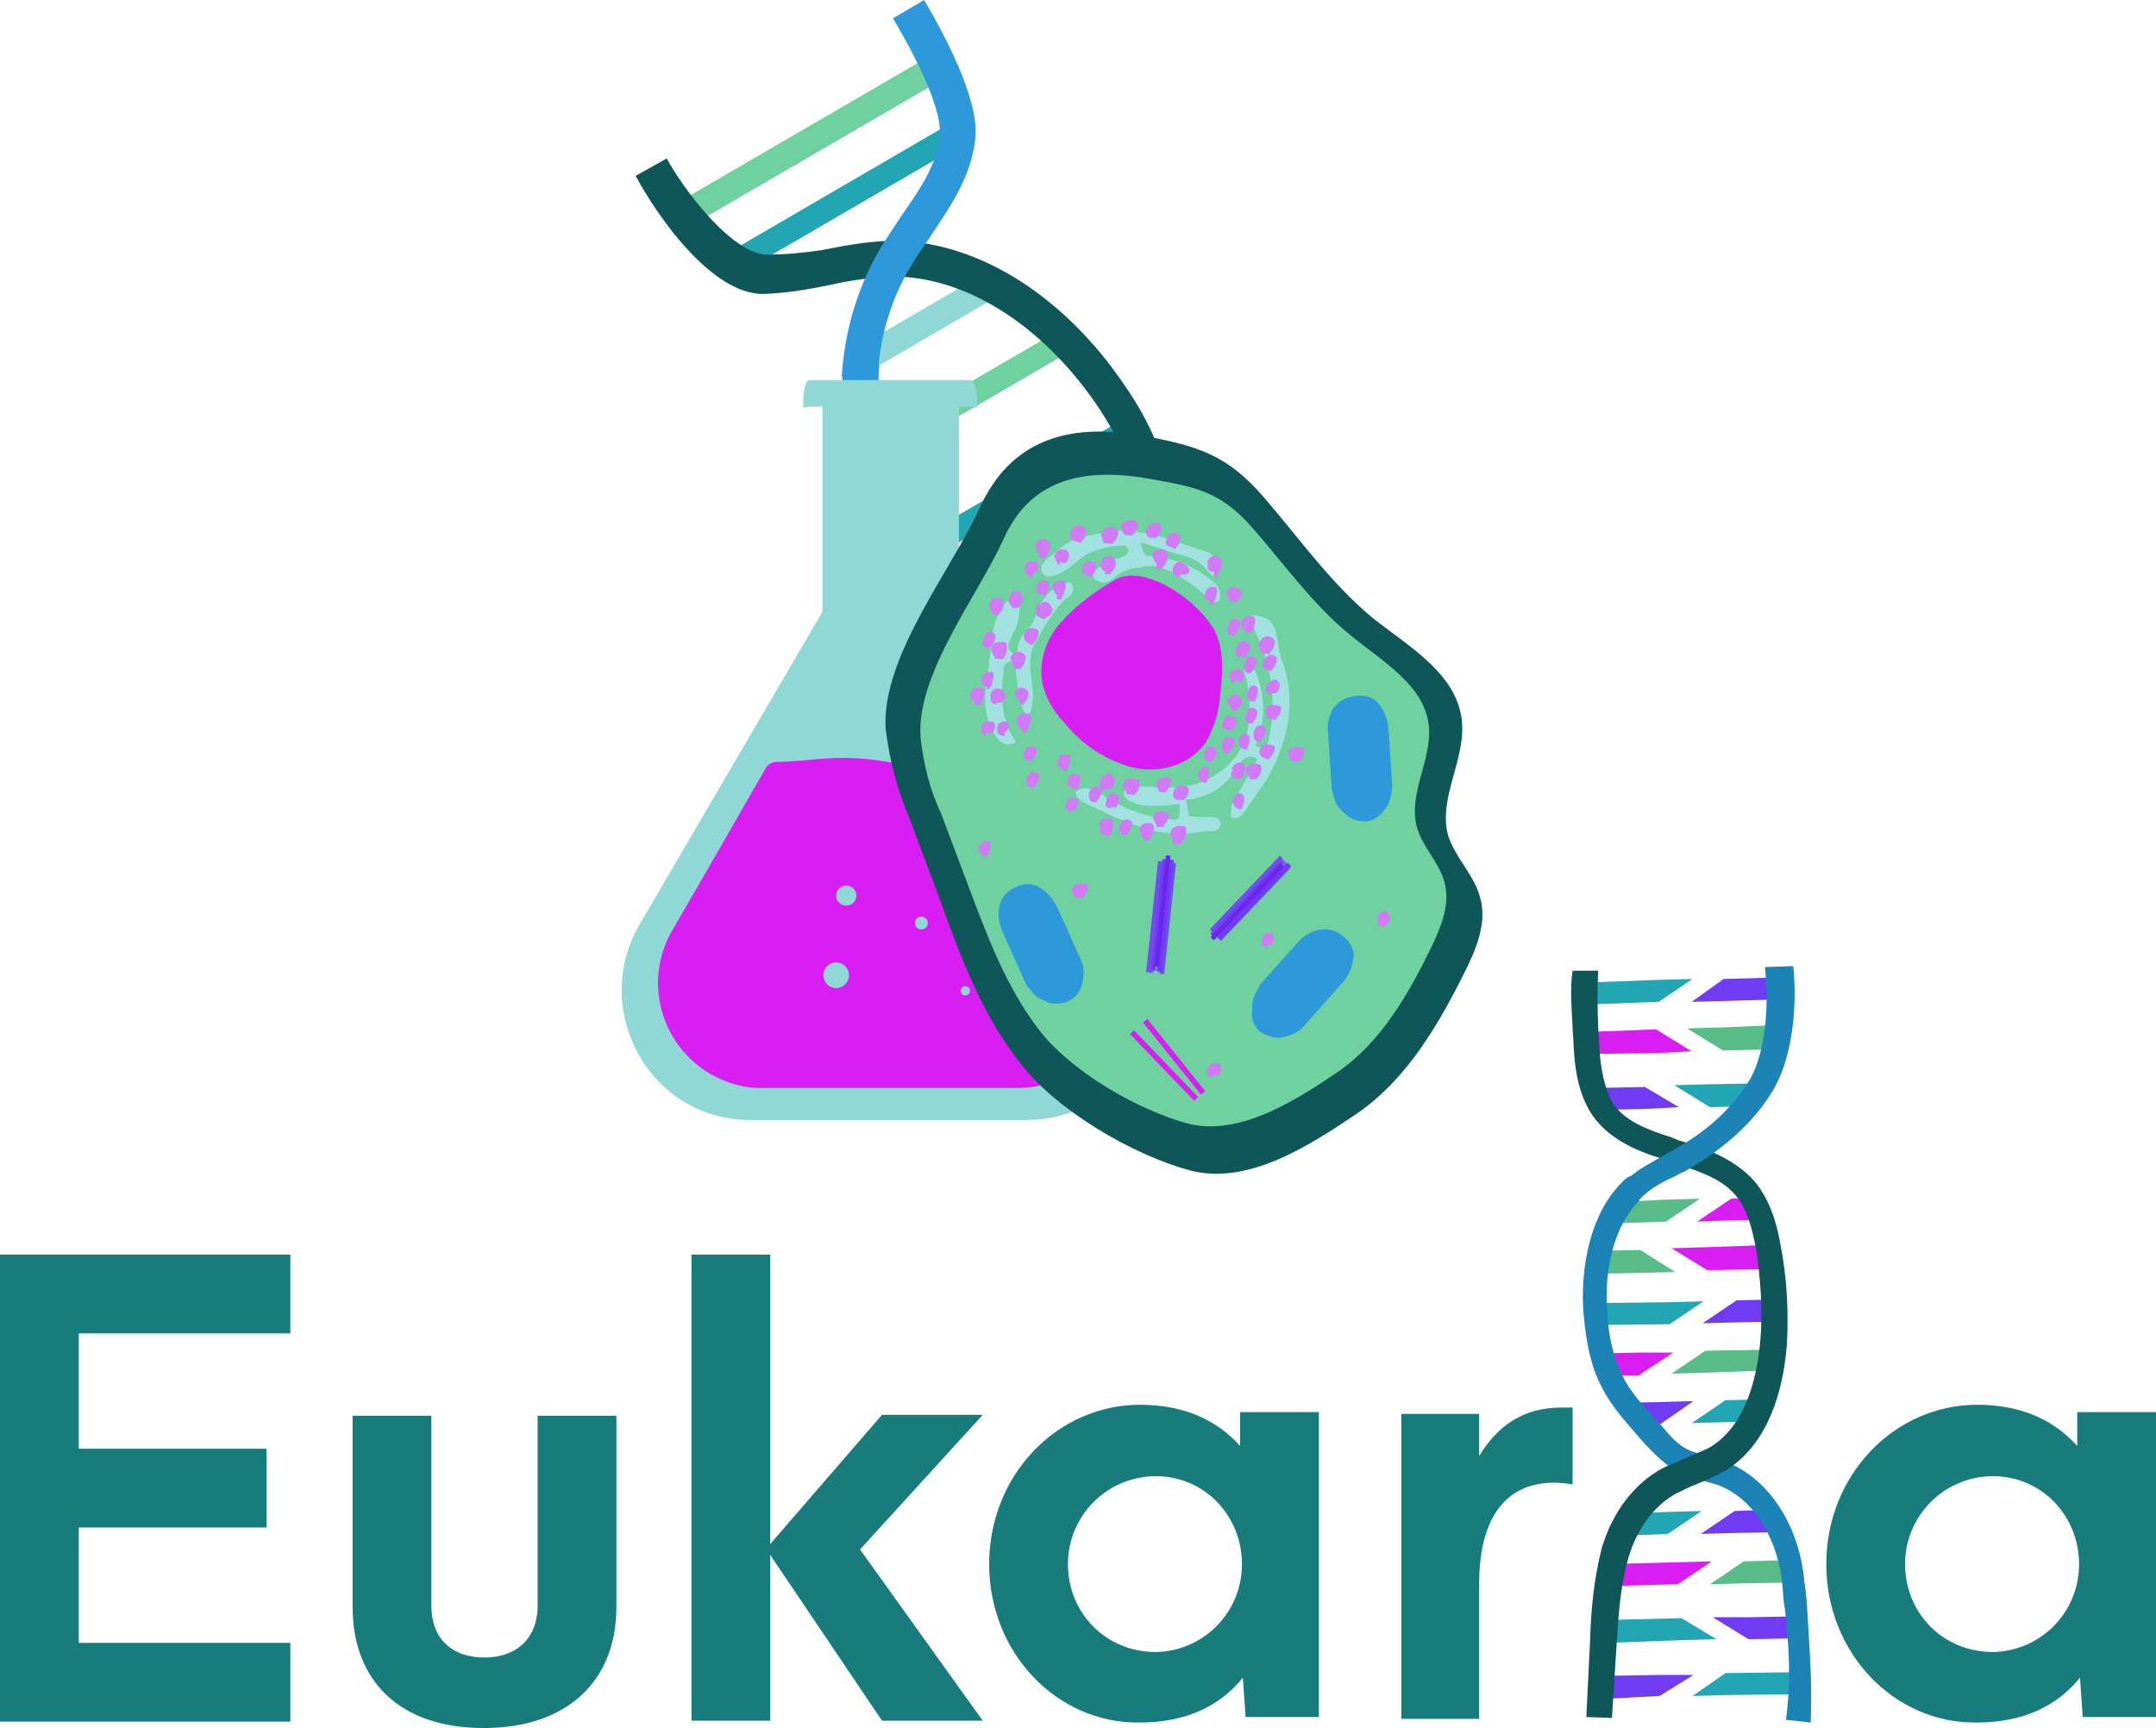 <?xml version="1.0" encoding="utf-8"?>
<!-- Generator: Adobe Illustrator 22.1.0, SVG Export Plug-In . SVG Version: 6.00 Build 0)  -->
<svg version="1.1" id="Layer_1" xmlns="http://www.w3.org/2000/svg" xmlns:xlink="http://www.w3.org/1999/xlink" x="0px" y="0px"
	 viewBox="0 0 235.4 188.7" style="enable-background:new 0 0 235.4 188.7;" xml:space="preserve">
<style type="text/css">
	.st0{fill:#A1E2E0;}
	.st1{fill:#22A6B3;}
	.st2{fill:#6FD1A0;}
	.st3{fill:#8FD8D5;}
	.st4{fill:#7ED6DF;}
	.st5{fill:#2D98DA;}
	.st6{fill:#0F5659;}
	.st7{fill:#D91EF4;}
	.st8{fill:#897BEF;}
	.st9{fill:#785EEA;}
	.st10{fill:#744DEF;}
	.st11{fill:#703BF2;}
	.st12{fill:#6B25F2;}
	.st13{fill:#D279F7;}
	.st14{fill:#57BC87;}
	.st15{fill:#1C83B7;}
	.st16{fill:#187C7C;}
</style>
<title>logo</title>
<g>
	<g>
		<g>
			
				<rect x="112.4" y="89" transform="matrix(0.865 -0.503 0.503 0.865 -28.222 75.917)" class="st0" width="28.6" height="2.6"/>
			
				<rect x="111.5" y="79.1" transform="matrix(0.864 -0.503 0.503 0.864 -23.972 72.259)" class="st1" width="20.9" height="2.9"/>
			
				<rect x="70.6" y="14.5" transform="matrix(0.865 -0.503 0.503 0.865 3.831 46.142)" class="st2" width="33.8" height="2.9"/>
			<rect x="76.6" y="20.5" transform="matrix(0.864 -0.503 0.503 0.864 1.524 49.278)" class="st1" width="31" height="2.6"/>
			
				<rect x="92.7" y="33.7" transform="matrix(0.864 -0.503 0.503 0.864 -3.937 55.739)" class="st3" width="17.3" height="2.9"/>
			
				<rect x="107.3" y="59.1" transform="matrix(0.864 -0.503 0.503 0.864 -14.621 66.932)" class="st4" width="18.9" height="2.9"/>
			
				<rect x="93.6" y="42.1" transform="matrix(0.864 -0.503 0.503 0.864 -7.497 59.052)" class="st2" width="24.2" height="2.6"/>
			
				<rect x="98.9" y="52.5" transform="matrix(0.865 -0.503 0.503 0.865 -11.956 63.281)" class="st1" width="25" height="2.6"/>
			<path class="st5" d="M92,41c1.3-0.4,2.7-0.8,4-1.1c-0.2,2.6-0.1,5.2,0.5,7.8c1.5,6.3,5.2,11.8,10.6,15.4
				c3.9,2.7,8.8,4.3,13.4,5.9c7,2.4,14.3,4.8,19.2,10.8c2.6,3.1,4.6,6.8,5.8,10.7l-3.9,2.2c-1.2-3.5-2.4-7.2-5-10.4
				c-4.1-5.1-10.6-7.3-17.4-9.6c-4.9-1.7-10-3.4-14.4-6.3c-6.2-4.2-10.5-10.5-12.2-17.8C92.1,46.1,91.9,43.5,92,41z"/>
			<path class="st6" d="M112.3,74.8c1.5-2.6,3.3-5,5.3-7.3c2.9-3.5,5.7-6.8,6.2-10.8c0.5-3.7-0.9-7.9-4.2-12.7
				c-6.1-8.8-14.5-13.9-22.3-13.8c-2.2,0.1-4.4,0.4-6.6,0.9c-2.4,0.5-4.8,0.9-7.3,1c-5.7,0.1-11.7-8.6-14-12.9l3.4-1.9
				c1.7,3.2,7.1,10.5,11,10.5c2,0,4-0.2,6-0.5c2.4-0.5,4.8-0.9,7.2-1c9.2-0.2,18.8,5.6,25.6,15.5c4,5.7,5.6,10.8,4.9,15.5
				c-0.7,5.1-4,9-7.1,12.8c-1.8,2-3.4,4.3-4.8,6.6c-4.6,8.4-0.2,21.4,8,26.5l-3.8,2.2C110.1,99.4,106.8,84.9,112.3,74.8z"/>
			<path class="st5" d="M96,27.3c0.8-1.3,1.6-2.5,2.4-3.7c2-2.9,4-5.7,4.2-8.9c0.3-2.9-2.9-9-5.1-12.7l3.4-2c2,3.4,6,10.7,5.6,15
				c-0.4,4.2-2.7,7.5-4.9,10.8c-0.8,1.2-1.6,2.3-2.3,3.5c-1.9,3.3-3.1,7-3.4,10.9c-1.3,0.4-2.7,0.6-4,1C92.2,36.2,93.6,31.5,96,27.3
				z"/>
		</g>
		<g>
			<path class="st3" d="M124.5,101l-19.8-34.3V44.4h1.2c0.6,0,0.8,0.4,0.8-0.2v-0.4c0-0.6-0.2-2.3-0.8-2.3H88.4
				c-0.6,0-0.7,1.7-0.7,2.3v0.4c0,0.6,0,0.2,0.7,0.2h1.4v22.4l-20,34.2c-5.4,9.4,1.2,21.3,12.1,21.3h30.4
				c7.8-0.1,14.2-6.5,14.1-14.3C126.4,105.5,125.7,103.1,124.5,101z"/>
			<path class="st7" d="M111.3,84.6c-0.2-0.4-0.6-0.6-1-0.7c-1.1-0.1-2.2-0.4-3.3-0.4c-3.6-0.1-2.5,0.7-6.1,0.3s-5.6-1.2-10.3-1
				c-1.9,0.1-3.9,0.4-5.8,0.4c-0.5,0-1,0.3-1.2,0.7l-6.9,12l-3.3,5.7c-3.2,5.5-1.3,12.5,4.2,15.7c1.8,1,3.8,1.6,5.8,1.5h27.7
				c6.4,0,11.5-5.1,11.5-11.5c0-2-0.5-4-1.5-5.8L111.3,84.6z"/>
		</g>
		<circle class="st3" cx="91.3" cy="106.5" r="1.4"/>
		<circle class="st3" cx="100.6" cy="100.8" r="0.7"/>
		<circle class="st3" cx="92.4" cy="97.8" r="1.1"/>
		<circle class="st3" cx="105.4" cy="108.2" r="0.5"/>
		<g>
			<path class="st6" d="M96.7,79.6c0.4,3.2,1.2,6.5,2.5,9.5l3.3,8.8c2.3,6.4,4.7,12.9,8.9,18.2c3.9,5.1,12.2,10,18.5,11.7
				c6.3,1.7,13.1-2.7,18.4-6.3c5.3-3.7,8.7-9.5,11.6-15.3c1.3-2.6,2.5-5.5,1.7-8.2c-0.6-2.4-2.7-4.3-3.5-6.8
				c-1.1-4.1,2-8.3,1.5-12.6c-0.6-5.1-5.8-8-9.7-11.1c-4.6-3.8-8.1-8.8-12-13.3s-7.1-5.5-13-6.6c-8.7-1.6-14.7,0.8-17.9,7.8
				S96.2,71.8,96.7,79.6z"/>
			<path class="st2" d="M100.5,80.4c0.3,2.9,1,5.8,2.2,8.3l2.9,7.7c2.1,5.6,4.2,11.3,7.8,16c3.5,4.6,10.8,8.8,16.3,10.3
				c5.5,1.4,11.6-2.4,16.3-5.6s7.7-8.4,10.2-13.5c1.1-2.3,2.2-4.8,1.5-7.3c-0.6-2.2-2.4-3.8-3-6c-1-3.6,1.7-7.4,1.3-11.1
				c-0.5-4.4-5.1-7-8.5-9.8c-4.1-3.3-7.2-7.7-10.7-11.7s-6.1-4.5-11.2-5.4c-7.7-1.4-13.2,0.3-16,6.5S100.1,73.5,100.5,80.4z"/>
			<path class="st7" d="M129.4,65.3c-1.9-1.5-5.5-3.4-7.8-1.9c-2.1,1.2-4.1,2.7-5.7,4.5c-1.7,1.8-2.5,4.3-2.1,6.7
				c0.4,1.6,1.2,3.1,2.4,4.3c1.9,2.4,4.5,4.1,7.4,4.9c3,0.7,6.3-0.2,8.1-2.8c0.8-1.5,1.4-3.2,1.5-4.9c0.3-2.5,0.5-5.1-0.6-7.3
				C131.8,67.5,130.7,66.3,129.4,65.3z"/>
			<path class="st0" d="M113.3,69.7c-0.3,0.5-0.6,1-0.7,1.6c-0.5,2.1,0.7,4.3-0.1,6.4c0,0.1-0.1,0.2-0.2,0.2
				c-0.3,0.2-0.5-0.2-0.6-0.4c-0.4-1.4-0.7-2.8-0.8-4.3c0.1-0.3,0-0.7-0.3-0.9c-0.3-0.1-0.6,0-0.8,0.2c-0.2,0.2-0.3,0.5-0.2,0.8
				c-0.4,2.5-0.3,5.4,1.2,7.5c0.1,0.1,0.1,0.1,0.1,0.2l-0.1,0.1c-0.4,0.3-1,0.2-1.4,0c-0.4-0.3-0.7-0.6-0.9-1.1
				c-0.4-0.7-0.7-1.3-0.8-2.1c-0.2-1.1-0.2-2.1,0-3.1l0.5-4.1c0-1.5,0.4-3,1.2-4.4c0.2-0.5,0.8-0.8,1.3-0.8c0.4,0.2,0.7,0.8,0.6,1.3
				c0,0.7-0.2,1.5-0.6,2.2c-0.2,0.4-0.4,0.8-0.6,1.3c-0.1,0.5,0.2,0.9,0.7,1.1l0.1-0.1c0.2,0,0.2-0.3,0.2-0.5c0-0.4,0.2-0.9,0.5-1.3
				c0.2-0.4,0.6-0.7,0.9-1.1c0.4-0.6,0.6-1.2,0.8-1.8c0.6-1.5,1.8-2.7,3.4-3c0.1-0.1,0.1,0,0.2,0c0.1,0.1,0.1,0.2,0.2,0.3
				c0.2,0.5,0,0.9-0.4,1.3c-0.2,0.1-0.3,0.2-0.5,0.3c-0.2,0.2-0.4,0.5-0.6,0.7C114.6,67.4,113.9,68.6,113.3,69.7z"/>
			<rect x="131" y="97.9" transform="matrix(0.69 -0.724 0.724 0.69 -28.743 129.243)" class="st8" width="11.1" height="0.5"/>
			
				<rect x="130.7" y="97.7" transform="matrix(0.69 -0.724 0.724 0.69 -28.666 129.005)" class="st9" width="11.1" height="0.5"/>
			
				<rect x="131.2" y="98.1" transform="matrix(0.69 -0.724 0.724 0.69 -28.82 129.479)" class="st9" width="11.1" height="0.5"/>
			
				<rect x="130.5" y="97.4" transform="matrix(0.69 -0.724 0.724 0.69 -28.478 128.753)" class="st10" width="11.1" height="0.5"/>
			
				<rect x="131.4" y="98.3" transform="matrix(0.69 -0.724 0.724 0.69 -28.897 129.715)" class="st10" width="11.1" height="0.5"/>
			
				<rect x="131.5" y="98.1" transform="matrix(0.688 -0.725 0.725 0.688 -28.642 130.109)" class="st11" width="11.1" height="0.5"/>
			
				<rect x="130.6" y="97.9" transform="matrix(0.69 -0.724 0.724 0.69 -28.84 128.974)" class="st11" width="11.1" height="0.5"/>
			
				<rect x="130.6" y="98.3" transform="matrix(0.69 -0.724 0.724 0.69 -29.105 129.07)" class="st12" width="11.1" height="0.5"/>
			
				<rect x="120.8" y="99.7" transform="matrix(0.106 -0.994 0.994 0.106 14.059 215.501)" class="st8" width="12.2" height="0.5"/>
			
				<rect x="121.2" y="99.8" transform="matrix(0.106 -0.994 0.994 0.106 14.304 216.024)" class="st9" width="12.2" height="0.5"/>
			
				<rect x="120.2" y="99.8" transform="matrix(0.106 -0.994 0.994 0.106 13.467 215.112)" class="st9" width="12.2" height="0.5"/>
			
				<rect x="121.4" y="99.9" transform="matrix(0.106 -0.994 0.994 0.106 14.444 216.406)" class="st10" width="12.2" height="0.5"/>
			
				<rect x="120" y="99.8" transform="matrix(0.106 -0.994 0.994 0.106 13.221 214.849)" class="st10" width="12.2" height="0.5"/>
			
				<rect x="120.4" y="99.6" transform="matrix(0.106 -0.994 0.994 0.106 13.871 215.047)" class="st11" width="12.2" height="0.5"/>
			
				<rect x="121.1" y="99.6" transform="matrix(0.106 -0.994 0.994 0.106 14.513 215.808)" class="st11" width="12.2" height="0.5"/>
			
				<rect x="120.8" y="99.2" transform="matrix(0.106 -0.994 0.994 0.106 14.601 215.087)" class="st12" width="12.2" height="0.5"/>
			
				<rect x="127.9" y="110.3" transform="matrix(0.78 -0.626 0.626 0.78 -44.007 105.684)" class="st7" width="0.6" height="10.1"/>
			
				<rect x="126.8" y="111.2" transform="matrix(0.721 -0.693 0.693 0.721 -45.102 120.62)" class="st7" width="0.6" height="10.1"/>
			<path class="st5" d="M118.1,107.6c-0.2,0.8-0.8,1.5-1.6,1.8s-1.7,0.3-2.4-0.1c-0.6-0.2-1.2-0.6-1.5-1.1c-0.3-0.3-0.5-0.6-0.7-1
				l-2.5-5.6c-0.8-2-0.3-4,1.5-4.7c0.7-0.4,1.6-0.5,2.4-0.1c1,0.5,1.7,1.4,2.2,2.4l2.5,5.6C118.4,105.5,118.4,106.6,118.1,107.6z"/>
			<path class="st5" d="M139.9,113.3c-0.8,0.1-1.7-0.2-2.4-0.7c-0.6-0.6-0.9-1.3-0.8-2.2c0-0.7,0.1-1.3,0.3-1.8
				c0.2-0.3,0.4-0.7,0.6-1.1l4.1-4.6c1.4-1.5,3.4-2,5-0.6c0.7,0.5,1.1,1.3,1.1,2.1c-0.1,1.1-0.5,2.1-1.3,3l-4.1,4.6
				C141.9,112.7,140.9,113.1,139.9,113.3z"/>
			<path class="st5" d="M151.1,88.5c-0.5,0.7-1.3,1.2-2.1,1.2c-0.8,0-1.6-0.3-2.2-0.9c-0.5-0.4-0.9-0.9-1.1-1.5
				c-0.1-0.4-0.2-0.8-0.3-1.2l-0.4-6.1c-0.2-2.1,0.9-3.8,3-4c0.8-0.1,1.7,0,2.3,0.6c0.8,0.8,1.2,1.9,1.3,3l0.4,6.1
				C152,86.8,151.7,87.8,151.1,88.5z"/>
			<path class="st0" d="M114.5,60.9c-0.3,0.2-0.5,0.5-0.7,0.8c-0.2,0.3-0.1,0.8,0.2,1.1c0.2,0.2,0.6,0.2,0.9,0.1
				c1.5-0.3,2.5-1.6,3.8-2.4c1.1-0.5,2.2-0.8,3.4-0.9c0.2,0,0.5-0.1,0.7,0c0.3,0.1,0.4,0.3,0.4,0.6c-0.1,0.3-0.3,0.5-0.6,0.6
				c-0.6,0.2-1.3,0.4-1.8,0.7c-0.6,0.2-1.1,0.7-1.5,1.2c-0.1,0.1,0,0.1,0,0.2c0,0,0.1,0.1,0.1,0.2c0.5,0.5,1.2,0.7,1.8,0.3
				c0.3-0.2,0.6-0.4,0.8-0.6c0.8-0.5,1.5-0.8,2.4-0.8c0.5-0.2,0.9-0.2,1.4-0.2c1.3,0.2,2.5,0.7,3.5,1.5c1,0.6,1.9,1.3,2.7,2.1
				c0.1,0.2,0.3,0.3,0.5,0.4c0.4,0,0.7-0.2,0.7-0.5c0.1-0.9-0.3-1.5-1-2c-2-1.6-4.5-2.5-6.9-2.6c-0.1,0-0.3-0.1-0.3-0.2
				c-0.1-0.1-0.1-0.2-0.2-0.3l-0.3-1l4.4,1.4c0.5,0.1,1,0.3,1.5,0.5c0.7,0.4,1.3,1,1.8,1.6c0.1,0.2,0.2,0.2,0.4,0.1
				c0.1-0.1,0.2-0.1,0.2-0.2l0,0c0.4-0.9-0.1-1.9-0.9-2.3l0,0l-5.5-1.8c-1-0.3-1.9-0.4-2.9-0.5c-1.8-0.3-3.6,0.4-5.4,0.6
				C116.5,59,115.6,60.1,114.5,60.9z"/>
			<path class="st0" d="M123.1,87.3c-0.3-0.2-0.5-0.6-0.3-1c0.1-0.2,0.3-0.4,0.6-0.4c0.7,0,1.3,0,1.8,0c0.7,0,1.4,0.1,2.2,0.1
				c1.9,0.1,3.9-0.4,5.5-1.5c1.7-1.1,2.8-2.7,3.3-4.6c0.4-2.2,0.3-4.6-0.4-6.7c0-0.2,0.1-0.5,0.4-0.6c0.2-0.1,0.4,0,0.4,0.1
				c0.3,0.4,0.6,0.8,0.7,1.2c0.9,2.5,0.8,5.1-0.2,7.5c0.3,0.2,0.7,0.3,1.2,0.2c1.2-4.2,0.7-8.6-1.2-12.5c-0.1-0.4-0.4-0.8-0.7-1.1
				c-0.1-0.2-0.1-0.4,0-0.6c0.1-0.1,0.2-0.1,0.3-0.2c0.7,0,1.4,0.2,2,0.6c1,1.3,0.7,3,1.3,4.4c0.9,2.4,1,5,0.5,7.4
				c-0.6,2.4-1.5,4.7-3,6.7c-0.5,0.7-1,1.4-1.5,2.2c-0.4,0.6-1,1.1-1.6,0.7c-0.1-1,0.2-1.8,0.8-2.6l2.1-3.7c-0.4-0.3-1.1-0.4-1.5,0
				c-0.4,0.3-0.7,0.8-1,1.3c-1.1,1.8-3.1,3-5.3,3.1l0.3,1.8c0.8,0.1,1.7,0.2,2.5,0.1c0.7,0,1.3,0.6,0.8,1.2l-0.2,0.2
				c-0.5,0.4-1,0-1.6,0.2c-1.9,0.4-4,0.3-5.9-0.2c-0.9-0.3-1.7-0.6-2.6-0.9c-1.2-0.5-2.8-1.3-4.1-1.9c-0.6-0.3-1.4-0.8-1.2-1.4
				c0.6-0.4,1.4-0.4,2-0.1c0.6,0.3,1.2,0.7,1.8,1.1c2.1,1.2,4.5,2,6.9,2.1c0.1,0,0.4,0,0.5-0.2c0-0.1,0-0.1,0.1-0.3l0-1.2
				C126.8,88,124.4,88.3,123.1,87.3z"/>
			<path class="st13" d="M112.6,78.3c0-0.2-0.3-0.4-0.6-0.4c-0.5-0.1-0.9,0.3-1,0.7c-0.1,0.4,0.1,0.8,0.6,1l0,0.4l0.4,0l0.2-0.3
				C112.4,79.3,112.5,78.8,112.6,78.3z"/>
			<path class="st13" d="M108.4,80c0.2-0.4,0.3-0.7,0.2-1c-0.1-0.2-0.2-0.2-0.4-0.2c-0.5-0.1-1,0.2-1.1,0.7c0,0.4,0.2,0.7,0.5,0.9
				l0-0.4l0.5,0.1L108.4,80z"/>
			<path class="st13" d="M107,75.1c-0.5-0.1-0.9,0.2-1.1,0.7l0,0c0,0.4,0.2,0.7,0.6,0.8l-0.1,0.3L107,77l0.2-0.3
				c0.2-0.4,0.3-0.9,0.2-1.4C107.3,75.2,107.2,75,107,75.1z"/>
			<path class="st13" d="M108,75.2l0.2-0.3c0.2-0.4,0.3-0.9,0.3-1.3c-0.1-0.2-0.2-0.3-0.4-0.2c-0.4-0.1-0.8,0.2-0.9,0.6
				c0,0,0.1,0.1,0,0.1c0,0.4-0.3,0.6,0.6,0.9l-0.1,0.3L108,75.2z"/>
			<path class="st13" d="M107.6,70.7l0.4,0l0.2-0.1c0.3-0.3,0.5-0.7,0.5-1.2c-0.2-0.3-0.3-0.4-0.6-0.4c-0.2,0-0.4,0.1-0.5,0.3
				c-0.1,0.2-0.2,0.3-0.2,0.5C107.2,70.2,107.3,70.6,107.6,70.7z"/>
			<path class="st13" d="M108.5,67.1l0.5,0.1l0.1-0.2c0.3-0.3,0.5-0.7,0.5-1.2c-0.2-0.3-0.3-0.4-0.6-0.5c-0.5-0.1-0.9,0.2-1,0.7l0,0
				C108.1,66.5,108.3,66.8,108.5,67.1L108.5,67.1z"/>
			<path class="st13" d="M110.3,66c0.1,0.2,0.2,0.3,0.3,0.4l0.4,0l0.2-0.1c0.3-0.3,0.5-0.7,0.5-1.2c-0.1-0.1-0.1-0.1-0.1-0.2
				l-0.1-0.1c-0.1-0.2-0.2-0.2-0.4-0.2c-0.4-0.1-0.8,0.2-0.9,0.6c0,0,0.1,0.1,0,0.1C110.1,65.6,110.1,65.8,110.3,66z"/>
			<path class="st13" d="M108.2,70.9c0.1,0.3,0.2,0.6,0.4,0.8l0,0.2l0.9,0.1l0.2-0.3c0.2-0.4,0.3-0.9,0.2-1.4
				c-0.1-0.2-0.2-0.2-0.5-0.2C108.7,70.1,108.3,70.3,108.2,70.9z"/>
			<path class="st13" d="M108.8,76.9l0-0.2l0,0c0.3,0.1,0.6,0,0.8-0.2s0.2-0.6,0.1-0.8c-0.2-0.3-0.4-0.5-0.7-0.5
				c-0.3-0.1-0.5,0.1-0.7,0.3c-0.2,0.2-0.2,0.6-0.1,1C108.2,76.7,108.4,76.9,108.8,76.9z"/>
			<path class="st13" d="M109.7,78.8c-0.4,0-0.8,0.2-0.8,0.6l0,0.1c0,0.4-0.2,0.7,0.8,0.9l0-0.4l0.1-0.1l0.1-0.1
				c0.3-0.3,0.3-0.7,0.2-1C109.9,78.9,109.8,78.8,109.7,78.8z"/>
			<path class="st13" d="M111.7,77l0.1-0.2c0.3-0.3,0.5-0.7,0.5-1.2c-0.2-0.3-0.3-0.4-0.6-0.5c-0.4-0.1-0.9,0.3-0.9,0.6
				c0,0,0,0,0,0.1c0.2,0.3,0.4,0.6,0.6,0.8l0,0.2L111.7,77z"/>
			<path class="st13" d="M110.8,73l0.6,0.1l0.1-0.2c0.3-0.3,0.5-0.7,0.5-1.2c-0.2-0.3-0.3-0.4-0.6-0.5c-0.5-0.1-1,0.2-1.1,0.7l0,0
				C110.5,72.4,110.7,72.8,110.8,73L110.8,73z"/>
			<path class="st13" d="M113.4,69c0-0.2-0.3-0.4-0.6-0.4c-0.5-0.1-0.9,0.3-1,0.7s0.1,0.8,0.6,1l0,0.1l0.4,0l0.1-0.2
				C113.2,69.9,113.4,69.4,113.4,69z"/>
			<path class="st13" d="M114.3,67.4L114.3,67.4c0.5-0.2,0.7-0.6,0.6-1c0,0,0,0-0.1-0.1c-0.2-0.5-0.6-0.7-1.1-0.5l0.1,0.4l-0.2-0.3
				c-0.3,0.1-0.5,0.3-0.5,0.7c0,0.4,0,0.7,0.4,0.8c0.2,0.1,0.3,0.2,0.5,0.2C114.2,67.5,114.3,67.4,114.3,67.4z"/>
			<path class="st13" d="M116.3,63.6c-0.1-0.2-0.2-0.2-0.4-0.2c-0.5-0.1-0.9,0.3-1,0.7l0,0c0.1,0.3,0.3,0.7,0.5,0.9l0,0.4l0.5,0.1
				l0.1-0.4C116.3,64.6,116.4,64.1,116.3,63.6z"/>
			<path class="st13" d="M114.1,65.2l0.2-0.3c0.2-0.4,0.3-0.9,0.2-1.3c-0.1-0.2-0.2-0.3-0.4-0.2c-0.4-0.1-0.8,0.2-0.9,0.6l0,0.1
				c0,0.4-0.2,0.7,0.7,0.8l0,0.1L114.1,65.2z"/>
			<path class="st13" d="M119.1,61.3c-0.4-0.1-0.8,0.2-0.9,0.6c0,0,0.1,0.1,0,0.1c0,0.4-0.3,0.6,0.6,0.8l0,0.2l0.4,0l0.2-0.3
				c0.2-0.4,0.3-0.9,0.2-1.4C119.4,61.4,119.2,61.3,119.1,61.3z"/>
			<path class="st13" d="M127.5,60.4c-0.2-0.3-0.3-0.4-0.7-0.4c-0.5-0.1-0.9,0.3-1,0.7l0,0c0.1,0.3,0.3,0.7,0.5,0.9l-0.1,0.5
				l0.6,0.1l0.2-0.3C127.4,61.4,127.6,60.9,127.5,60.4z"/>
			<path class="st13" d="M128.9,61.4c-0.3-0.1-0.5,0.1-0.7,0.3c-0.2,0.2-0.2,0.6-0.1,0.9c0.2,0.3,0.4,0.5,0.7,0.4l0.1-0.3l0,0
				c0.3,0.1,0.5,0.1,0.8-0.1c0.2-0.2,0.2-0.5,0-0.7C129.4,61.7,129.2,61.5,128.9,61.4z"/>
			<path class="st13" d="M132.6,62.5l-0.1,0.5l0.4,0l0.1-0.4c0.3-0.4,0.5-0.9,0.4-1.4c-0.2-0.3-0.3-0.4-0.6-0.5
				c-0.5-0.1-0.9,0.3-1,0.7c0,0,0,0,0.1,0.1C131.9,62,131.6,62.3,132.6,62.5z"/>
			<path class="st13" d="M132.1,65.6l0,0.4l0.4,0l0.1-0.4c0.2-0.4,0.3-0.9,0.3-1.3c-0.1-0.2-0.2-0.2-0.4-0.2
				c-0.4-0.1-0.8,0.2-0.9,0.6c0,0,0.1,0.1,0,0.1C131.5,65.1,131.2,65.4,132.1,65.6z"/>
			<path class="st13" d="M128,59.8L128,59.8l0.3,0.2l0.1-0.2c0.3-0.3,0.5-0.7,0.5-1.2c-0.2-0.3-0.3-0.4-0.6-0.4
				c-0.4-0.1-0.8,0.2-0.9,0.6c0,0,0.1,0.1,0,0.1C127.3,59.3,127,59.5,128,59.8z"/>
			<path class="st13" d="M125.7,58.8l0-0.1l0.5,0.1l0.1-0.1c0.3-0.3,0.5-0.7,0.5-1.2c-0.2-0.3-0.3-0.4-0.6-0.4
				c-0.5-0.1-0.9,0.3-1,0.7l0,0C125,58.3,125.3,58.7,125.7,58.8z"/>
			<path class="st13" d="M122.8,58.4l0.8,0.1l0.1-0.1c0.3-0.3,0.5-0.7,0.5-1.2c-0.2-0.3-0.3-0.4-0.7-0.4c-0.5-0.1-1,0.2-1.1,0.7
				C122.5,57.9,122.6,58.2,122.8,58.4L122.8,58.4L122.8,58.4z"/>
			<path class="st13" d="M112.8,63.1l0-0.4l0,0l0.1,0c0.3-0.2,0.5-0.7,0.5-1c-0.1-0.2-0.3-0.4-0.6-0.4c-0.4-0.1-0.8,0.2-0.9,0.6
				l0,0.1C112,62.5,111.8,62.8,112.8,63.1z"/>
			<path class="st13" d="M115.7,61.8l0-0.4l0.5,0.1l0.1,0c0.3-0.2,0.5-0.7,0.4-1.1c-0.2-0.3-0.3-0.4-0.6-0.4c-0.5-0.1-0.9,0.3-1,0.7
				l0,0C115.3,61.4,115.5,61.6,115.7,61.8z"/>
			<path class="st13" d="M117.3,59.1L117.3,59.1l0.7,0.2l0.1-0.2c0.3-0.3,0.5-0.7,0.5-1.2c-0.2-0.3-0.3-0.4-0.6-0.5
				c-0.5-0.1-1,0.2-1.1,0.7C116.7,58.6,116.9,58.9,117.3,59.1L117.3,59.1z"/>
			<path class="st13" d="M113.5,60.4l-0.1,0.5l0.6,0.1l0.2-0.3c0.4-0.3,0.5-0.9,0.5-1.3c-0.2-0.3-0.3-0.4-0.6-0.5
				c-0.5-0.1-1,0.2-1.1,0.7C113.2,59.8,113.2,60.2,113.5,60.4z"/>
			<path class="st13" d="M120.5,59.3l1,0.1l0.1-0.2c0.3-0.3,0.5-0.7,0.5-1.2c-0.2-0.3-0.3-0.4-0.7-0.4c-0.5-0.1-1,0.2-1.2,0.8
				C120.3,58.6,120.4,58.9,120.5,59.3L120.5,59.3z"/>
			<path class="st13" d="M120.2,61.5c-0.1,0.4,0.1,0.8,0.5,0.9l-0.1,0.3l0.6,0l0.1-0.2c0.4-0.3,0.6-0.8,0.5-1.3
				c-0.2-0.3-0.3-0.4-0.6-0.5C120.7,60.7,120.2,61,120.2,61.5C120.1,61.5,120.1,61.5,120.2,61.5z"/>
			<path class="st13" d="M134.4,69.4l0.4,0l0.1-0.2c0.3-0.3,0.5-0.7,0.5-1.2c-0.2-0.3-0.3-0.4-0.6-0.4s-0.4,0.1-0.5,0.3
				c-0.1,0.2-0.2,0.3-0.2,0.5C133.9,68.8,134,69.2,134.4,69.4z"/>
			<path class="st13" d="M134.9,70.9c-0.1,0.4,0.1,0.8,0.5,0.9l0-0.1l0.5,0.1l0.1-0.1c0.3-0.3,0.5-0.7,0.5-1.2
				c-0.2-0.3-0.3-0.4-0.6-0.5C135.4,70,135.1,70.4,134.9,70.9L134.9,70.9z"/>
			<path class="st13" d="M136.2,73.5l0.4,0l0.1-0.2c0.3-0.3,0.5-0.7,0.5-1.2c-0.2-0.3-0.3-0.4-0.6-0.4s-0.4,0.1-0.5,0.3
				c-0.1,0.2-0.2,0.3-0.2,0.5C135.7,73,135.9,73.4,136.2,73.5z"/>
			<path class="st13" d="M136.4,75.2c-0.1,0.2-0.2,0.3-0.2,0.5c-0.1,0.4,0.1,0.8,0.4,0.9l0.4,0l0.1-0.2c0.2-0.4,0.3-0.9,0.2-1.3
				c-0.2-0.3-0.5-0.3-0.8-0.1C136.4,75.1,136.4,75.2,136.4,75.2z"/>
			<path class="st13" d="M136.8,78.9c0.3-0.3,0.5-0.7,0.5-1.2c-0.2-0.3-0.3-0.4-0.6-0.4s-0.4,0.1-0.5,0.3c-0.1,0.2-0.2,0.3-0.2,0.5
				c-0.1,0.4,0.1,0.8,0.4,0.9l0.4,0L136.8,78.9z"/>
			<path class="st13" d="M135.7,81.8l0.4,0.1l0.1-0.2c0.2-0.4,0.3-0.9,0.2-1.3c-0.2-0.3-0.6-0.4-0.8-0.1c-0.1,0.1-0.2,0.1-0.2,0.2
				c-0.1,0.2-0.2,0.3-0.2,0.5C135.2,81.3,135.4,81.6,135.7,81.8z"/>
			<path class="st13" d="M135.1,85.1l0.4,0l0.2-0.3c0.2-0.4,0.3-0.9,0.2-1.3c-0.1-0.2-0.2-0.2-0.4-0.2c-0.5-0.1-0.9,0.3-1,0.7
				c0,0,0,0,0.1,0.1C134.4,84.4,134.1,84.7,135.1,85.1L135.1,85.1z"/>
			<path class="st13" d="M127,88.6c-0.5-0.1-1,0.2-1.1,0.7l0,0c0.1,0.3,0.2,0.6,0.4,0.8l0,0.2l0.7,0l0.1-0.2
				c0.3-0.3,0.5-0.7,0.5-1.2C127.6,88.9,127.3,88.7,127,88.6z"/>
			<path class="st13" d="M117.3,87.1c-0.4-0.1-0.8,0.2-0.9,0.6c0,0,0.1,0.1,0,0.1c0,0.4-0.3,0.6,0.6,0.9l0-0.2l0.4,0l0.1-0.1
				c0.2-0.4,0.3-0.7,0.2-1C117.6,87.3,117.4,87.1,117.3,87.1z"/>
			<path class="st13" d="M112.7,81.5c-0.4-0.1-0.8,0.2-0.9,0.6c0,0,0.1,0.1,0,0.1c0,0.4-0.3,0.6,0.6,0.9l0,0l0.1,0l0.2-0.1
				c0.3-0.3,0.5-0.7,0.5-1.1C113.3,81.7,113,81.5,112.7,81.5z"/>
			<path class="st13" d="M119.6,85.9c-0.2,0-0.4,0.1-0.5,0.3c-0.1,0.2-0.2,0.3-0.2,0.5c-0.1,0.4,0.1,0.8,0.4,0.9l0.4,0l0.1-0.2
				c0.3-0.3,0.5-0.7,0.5-1.2C120.1,86,119.9,85.8,119.6,85.9z"/>
			<path class="st13" d="M120.8,87.4c0,0.4-0.4,0.7,0.5,0.9l0-0.2l0.5,0.1l0.1-0.1c0.2-0.4,0.4-0.8,0.2-1.2
				c-0.1-0.2-0.2-0.2-0.4-0.2C121.2,86.5,120.8,86.9,120.8,87.4z"/>
			<path class="st13" d="M117.5,84.5c-0.4-0.1-0.8,0.2-0.9,0.6c0,0,0.1,0.1,0,0.1c0,0.4-0.3,0.6,0.6,0.9l0,0l0.4,0.1l0.1-0.2
				c0.2-0.4,0.3-0.9,0.2-1.3C117.8,84.6,117.6,84.6,117.5,84.5z"/>
			<path class="st13" d="M120.1,85.4c-0.2,0.3,0.1,0.8,0.4,0.9l0,0l0-0.1l0.7,0l0.1-0.1c0.3-0.2,0.5-0.7,0.4-1.1
				c-0.2-0.3-0.3-0.4-0.6-0.5C120.7,84.5,120.2,84.8,120.1,85.4C120.2,85.3,120.2,85.3,120.1,85.4z"/>
			<path class="st13" d="M123.7,85c-0.5-0.1-1,0.2-1.1,0.7c0.1,0.3,0.2,0.6,0.4,0.8l0,0.2l0.9,0.1l0.1-0.2c0.4-0.3,0.4-0.8,0.4-1.3
				C124.2,85.1,123.9,85,123.7,85z"/>
			<path class="st13" d="M127.3,84.9c-0.5-0.1-1,0.2-1.1,0.7l0,0c0.1,0.3,0.2,0.6,0.4,0.8l0,0.1l0.7,0l0.1-0.2
				c0.3-0.3,0.5-0.7,0.5-1.2C127.9,85.1,127.7,84.9,127.3,84.9z"/>
			<path class="st13" d="M128.6,87.3l0.6,0.1l0.1-0.1c0.3-0.2,0.5-0.7,0.5-1.1c-0.2-0.3-0.3-0.4-0.6-0.4c-0.5-0.1-1,0.2-1.1,0.7
				c-0.1,0.4,0.1,0.8,0.5,0.9L128.6,87.3z"/>
			<path class="st13" d="M132.8,81.9c-0.2-0.3-0.3-0.4-0.6-0.4s-0.4,0.1-0.5,0.3s-0.2,0.3-0.2,0.5c-0.1,0.4,0.1,0.8,0.4,0.9l0.4,0
				l0.1-0.2C132.7,82.8,132.9,82.4,132.8,81.9z"/>
			<path class="st13" d="M134.1,80.5c-0.2,0-0.4,0.1-0.5,0.3c-0.1,0.2-0.2,0.3-0.2,0.5c-0.1,0.4,0.1,0.8,0.4,0.9l0.4,0l0.1-0.2
				c0.3-0.3,0.5-0.7,0.5-1.2C134.7,80.6,134.4,80.6,134.1,80.5z"/>
			<path class="st13" d="M131.3,85.4l0.4,0.1l0.1-0.2c0.2-0.4,0.3-0.9,0.2-1.3c-0.2-0.3-0.6-0.4-0.8-0.1c-0.1,0.1-0.2,0.1-0.2,0.2
				c-0.1,0.2-0.2,0.3-0.2,0.5C130.7,84.8,131,85.2,131.3,85.4z"/>
			<path class="st13" d="M135,78.6c-0.2-0.3-0.3-0.4-0.6-0.4c-0.4-0.1-0.8,0.2-0.9,0.6c0,0,0.1,0.1,0,0.1c0,0.4-0.3,0.6,0.6,0.9
				l0-0.1l0.3,0.1l0.1-0.1C134.9,79.4,135,79.1,135,78.6z"/>
			<path class="st13" d="M135.6,76.4c-0.2-0.3-0.3-0.4-0.6-0.5c-0.5-0.1-0.9,0.3-1,0.7l0,0c0.1,0.3,0.3,0.7,0.5,0.9l0,0.1l0.6,0
				l0.1-0.2C135.4,77.3,135.6,76.9,135.6,76.4z"/>
			<path class="st13" d="M135.8,73.6c-0.2-0.3-0.3-0.4-0.6-0.5c-0.5-0.1-0.9,0.3-1,0.7l0,0c0.1,0.3,0.3,0.7,0.5,0.9l0-0.4l0.6,0.1
				l0.1,0.1C135.7,74.4,135.9,74,135.8,73.6z"/>
			<path class="st13" d="M137.2,81l0.4,0l0.1-0.2c0.3-0.3,0.5-0.7,0.5-1.2c-0.2-0.3-0.3-0.4-0.6-0.4s-0.4,0.1-0.5,0.3
				c-0.1,0.2-0.2,0.3-0.2,0.5C136.8,80.6,137,80.8,137.2,81z"/>
			<path class="st13" d="M139.2,77c-0.5-0.1-1,0.2-1.1,0.7c0.1,0.3,0.2,0.6,0.4,0.8l0,0l0.8,0.1l0.1-0.2c0.3-0.3,0.5-0.7,0.5-1.2
				C139.7,77.1,139.5,77,139.2,77z"/>
			<path class="st13" d="M138.2,75.1c0,0.4,0.2,0.7,0.6,0.8l0-0.2l0.4,0l0.1,0c0.3-0.2,0.5-0.7,0.4-1.1c-0.2-0.3-0.3-0.4-0.6-0.4
				C138.7,74.4,138.3,74.7,138.2,75.1L138.2,75.1z"/>
			<path class="st13" d="M137.9,72.4c0,0.4-0.2,0.6,0.7,0.8l0.1,0.1l0.1,0l0.1-0.2c0.3-0.3,0.5-0.7,0.5-1.2c0-0.2-0.3-0.4-0.6-0.4
				C138.4,71.5,138,71.9,137.9,72.4C138,72.4,137.9,72.4,137.9,72.4z"/>
			<path class="st13" d="M137.4,70.5c0.1,0.3,0.2,0.6,0.4,0.8l0.1,0.1l0.7,0l0.1-0.2c0.3-0.3,0.5-0.7,0.5-1.2
				c-0.2-0.3-0.3-0.4-0.6-0.5c-0.5-0.1-0.9,0.2-1.1,0.7C137.4,70.4,137.4,70.5,137.4,70.5z"/>
			<path class="st13" d="M136,68.9l0,0.1l0.6,0.1l0.2-0.3c0.2-0.4,0.3-0.9,0.2-1.3c-0.1-0.2-0.2-0.2-0.4-0.2c-0.5-0.1-1,0.2-1.1,0.7
				C135.5,68.4,135.7,68.7,136,68.9z"/>
			<path class="st13" d="M134.4,65.7l0.6,0.1l0.1-0.1c0.3-0.3,0.5-0.7,0.4-1.1c-0.2-0.3-0.3-0.4-0.6-0.5c-0.5-0.1-0.9,0.2-1,0.7l0,0
				C134,65.2,134.2,65.5,134.4,65.7L134.4,65.7z"/>
			<path class="st13" d="M135.1,88.3l0.4,0.1l0.1-0.2c0.2-0.4,0.3-0.9,0.2-1.3c-0.2-0.3-0.6-0.4-0.8-0.1c-0.1,0.1-0.2,0.1-0.2,0.2
				c-0.1,0.2-0.2,0.3-0.2,0.5C134.6,87.8,134.8,88.1,135.1,88.3z"/>
			<path class="st13" d="M137.1,83.4c-0.5-0.1-1,0.2-1.1,0.7l0,0c0.1,0.3,0.3,0.7,0.5,0.9l0,0.1l0.7,0l0.1-0.2
				c0.3-0.3,0.5-0.7,0.4-1.3C137.7,83.6,137.5,83.4,137.1,83.4z"/>
			<path class="st13" d="M138.5,81.3c-0.5-0.1-0.9,0.3-1,0.7l0,0c0,0.4,0.2,0.7,0.6,0.8l0.1,0.1l0.4,0l0.1-0.2
				c0.3-0.3,0.5-0.7,0.5-1.2C139,81.4,138.8,81.3,138.5,81.3z"/>
			<path class="st13" d="M129,90.2c-0.5-0.1-1.1,0.2-1.2,0.7c0.1,0.3,0.1,0.6,0.3,0.9l-0.1,0.3l1,0.1l0.1-0.3
				c0.3-0.3,0.5-0.7,0.4-1.3C129.6,90.3,129.4,90.2,129,90.2z"/>
			<path class="st13" d="M125.4,89.9c-0.5-0.1-0.9,0.2-1,0.7l0,0c0.1,0.3,0.3,0.7,0.4,0.9l0,0.2l0.6,0.1l0.1-0.2
				c0.3-0.3,0.5-0.7,0.5-1.2C125.9,90,125.7,89.8,125.4,89.9z"/>
			<path class="st13" d="M122.9,89.5c-0.2,0-0.4,0.1-0.5,0.3c-0.1,0.2-0.2,0.3-0.2,0.5c-0.1,0.4,0.1,0.8,0.4,0.9l0.4,0l0.1-0.2
				c0.3-0.3,0.5-0.7,0.5-1.2C123.5,89.6,123.2,89.4,122.9,89.5z"/>
			<path class="st13" d="M121.1,91.3l0.2-0.3c0.2-0.4,0.3-0.9,0.2-1.3c-0.1-0.2-0.3-0.3-0.4-0.3c-0.5-0.1-1.1,0.2-1.1,0.7
				c0.1,0.3,0.1,0.6,0.2,0.8l0,0.2L121.1,91.3z"/>
			<path class="st13" d="M116.4,84.2l0.2-0.3c0.2-0.4,0.3-0.9,0.2-1.3c-0.1-0.2-0.2-0.2-0.4-0.2c-0.4-0.1-0.8,0.2-0.9,0.6l0,0.1
				c0,0.4-0.3,0.6,0.6,0.9l0,0.1L116.4,84.2z"/>
			<path class="st13" d="M112.8,84.3c-0.2,0-0.4,0.1-0.5,0.3c-0.1,0.2-0.2,0.3-0.2,0.5c-0.1,0.4,0.1,0.8,0.4,0.9l0.4,0l0.1-0.2
				c0.3-0.3,0.5-0.7,0.5-1.2C113.4,84.5,113.2,84.3,112.8,84.3z"/>
			<path class="st13" d="M118.1,96.5c-0.5-0.1-1,0.2-1.1,0.7l0,0c0.1,0.3,0.2,0.6,0.4,0.8l0.1,0.1l0.7,0l0.1-0.2
				c0.3-0.3,0.5-0.7,0.5-1.2C118.6,96.6,118.4,96.5,118.1,96.5z"/>
			<path class="st13" d="M138.7,101.9c-0.4-0.1-0.8,0.2-0.9,0.6c0,0,0.1,0.1,0,0.1c0,0.4-0.3,0.6,0.6,0.9l0-0.4l0.3,0.1l0.1,0
				c0.3-0.3,0.3-0.6,0.2-1C139,102,138.9,101.9,138.7,101.9z"/>
			<path class="st13" d="M132.9,116.1c-0.5-0.1-1,0.2-1.1,0.7c-0.1,0.4,0.1,0.8,0.5,0.9l0.1-0.3l0.6,0.1l0.1-0.1
				c0.2-0.4,0.3-0.7,0.2-1.1C133.2,116.2,133.1,116.1,132.9,116.1z"/>
			<path class="st13" d="M151.7,99.9c-0.2-0.3-0.3-0.4-0.6-0.4c-0.2,0-0.4,0.1-0.5,0.3c-0.1,0.2-0.2,0.3-0.2,0.5
				c-0.1,0.4,0.1,0.8,0.4,0.9l0.4,0l0.1-0.2C151.7,100.8,151.8,100.4,151.7,99.9z"/>
			<path class="st13" d="M141.7,81.6c-0.5-0.1-1,0.2-1.1,0.7c0.1,0.3,0.2,0.6,0.4,0.8l0,0l0.9,0.1l0.1-0.2c0.3-0.3,0.5-0.7,0.4-1.3
				C142.2,81.7,142.1,81.6,141.7,81.6z"/>
			<path class="st13" d="M107.9,91.9c-0.5-0.1-0.9,0.2-1.1,0.7l0,0c0.1,0.3,0.3,0.7,0.5,0.9l-0.1-0.1l0.6,0.1l0.1-0.2
				c0.2-0.4,0.3-0.9,0.2-1.3C108.3,91.9,108.1,91.9,107.9,91.9z"/>
		</g>
	</g>
	<g>
		<g>
			<polygon class="st11" points="195.4,109.1 188.4,109.3 184.7,109.4 188.2,106.9 188.2,106.9 195.4,106.7 			"/>
			<path class="st14" d="M193.7,114.6l-5.6,0.1l-3.9-2.4l0,0l3.7-0.1l6.9-0.3v0.7C195,113.8,194.7,114.6,193.7,114.6z"/>
			<path class="st1" d="M191,120.8l-4.3,0.1l-3.9-2.4l0,0l3.7-0.1l6.1-0.1v0.7C192.9,120,192.1,120.8,191,120.8z"/>
			<polygon class="st1" points="196.5,185 188.5,185.1 184.8,185.2 188.4,182.7 188.4,182.7 196.5,182.6 			"/>
			<polygon class="st11" points="175.5,185.5 181.2,185.2 184.9,182.9 184.9,182.9 181.2,182.9 175.4,183 			"/>
			<polygon class="st1" points="173,109.7 181.1,109.4 184.8,106.9 184.8,106.9 181.1,107 173,107.3 			"/>
			<polygon class="st7" points="173.1,115.1 180.8,115 184.7,114.8 180.8,112.4 180.8,112.4 173.1,112.7 			"/>
			<polygon class="st11" points="174.7,121.2 179.6,121.1 183.3,120.9 179.6,118.7 179.6,118.7 174.6,118.8 			"/>
			<path class="st1" d="M177.3,167.7c-0.1-1.3,0.9-2.4,2.3-2.5l2.5-0.1l3.7-0.1l-3.7,2.5l0,0L177.3,167.7L177.3,167.7z"/>
			<path class="st11" d="M192.2,164.9l-2.8,0.1l-3.7,2.5l0,0l3.7-0.1l5.2-0.1l-0.8-0.7C193.8,165.7,193.3,164.9,192.2,164.9z"/>
			<polygon class="st11" points="196.6,176.5 190.9,176.6 187,176.6 190.9,179 190.9,179 196.6,178.9 			"/>
			<polygon class="st1" points="175.5,176.9 183.6,176.7 187.4,179 187.4,179 183.7,179.1 175.6,179.4 			"/>
			<polygon class="st7" points="175.4,170.8 183.1,170.6 186.9,170.5 183.2,173 183.2,173 175.5,173.2 			"/>
			<path class="st14" d="M194,170.4l-3.6,0.1l-3.7,2.5l0,0l3.7-0.1l5.4-0.1l0.7-0.7C196.5,171.2,194.9,170.4,194,170.4z"/>
			<polygon class="st7" points="191.8,133.2 188,133.3 185.3,133.4 189,130.9 189,130.9 190.9,130.8 			"/>
			<polygon class="st14" points="176,133.6 181.9,133.4 185.6,130.9 185.6,130.9 181.9,131 177.7,131.2 			"/>
			<polygon class="st14" points="173.8,139.1 179.1,139 182.9,138.9 179.1,136.5 179.1,136.5 174,136.6 			"/>
			<path class="st7" d="M192.6,138.6l-6.2,0.1l-3.9-2.4l0,0l3.7-0.1l8.1-0.3v0.7C194.4,137.8,193.6,138.6,192.6,138.6z"/>
			<polygon class="st1" points="173.6,142.3 182.3,142.2 186,142.1 182.3,144.6 182.3,144.6 173.9,144.7 			"/>
			<path class="st11" d="M193.7,141.9l-4.1,0.1l-3.7,2.5l0,0l3.7-0.1l5-0.1l-0.8-0.7C193.8,142.6,194.6,141.9,193.7,141.9z"/>
			<polygon class="st11" points="176.5,153.2 181.2,153.1 184.9,153 181.3,155.5 181.3,155.5 178.3,155.6 			"/>
			<path class="st1" d="M192.8,152.8l-4.4,0.1l-3.7,2.5l0,0l3.7-0.1l3.3-0.1l0.9-1.7C192.8,152.6,193.8,152.8,192.8,152.8z"/>
			<polygon class="st7" points="174.3,147.8 178.8,147.7 182.7,147.7 178.9,150.2 178.9,150.2 175.9,150.2 			"/>
			<path class="st14" d="M192.4,147.4l-6.2,0.1l-3.7,2.5l0,0l3.7-0.1l8.1-0.3V149C194.2,148.2,193.4,147.4,192.4,147.4z"/>
			<path class="st15" d="M197.3,175.4c-0.1-0.9-0.1-1.7-0.3-2.7c-0.4-5.2-3.3-11.2-8.9-13.2c-0.5-0.3-1.2-0.4-1.7-0.5
				c-0.8-0.3-1.6-0.4-2.3-0.8c-0.9-0.5-1.7-1.3-2.5-2.3c-1.7-1.9-3.5-3.6-4.5-5.8c-0.9-1.9-1.5-4-1.6-6.8c-0.3-3.1,0.1-8.8,3.5-12.2
				c-0.7-0.5-1.3-1.2-2-1.9c-4,4.1-4.4,10.8-4.1,14.3c0.3,3.2,0.8,5.7,1.9,7.8c1.2,2.5,3.2,4.5,4.9,6.5c0.9,0.9,1.9,2,3.3,2.8
				c0.9,0.5,2,0.8,2.9,1.1c0.5,0.1,1.1,0.3,1.5,0.4c4.5,1.6,6.8,6.6,7.2,10.9c0.1,0.9,0.1,1.9,0.3,2.8c0.4,4,0.7,7.4,0.1,12l2.7,0.3
				C197.9,183.1,197.5,179.4,197.3,175.4z"/>
			<g>
				<path class="st6" d="M176,187.6l-2.8-0.1l0.4-8.1c0.1-3.5,0.4-6.9,1.3-10.4c1.2-4,3.6-7,6.5-8.6c0.9-0.5,1.9-0.8,2.7-1.2
					c0.9-0.4,1.7-0.7,2.5-1.1c4.3-2.5,5.3-8.4,5.6-11.7c0.3-3.5,0-6.9-0.5-10.2c-0.4-1.9-0.9-4.4-2.5-6c-1.6-1.7-4.3-2.5-6.8-3.3
					l-0.7-0.3c-3.1-0.9-6.5-2.4-8.2-5.4c-1.3-2.3-1.6-4.9-1.7-7.3c0-0.5-0.1-1.2-0.1-1.7c-0.1-2.1-0.3-4.3,0-6.2h2.8
					c-0.1,1.7-0.1,4.1,0,6.1c0,0.7,0.1,1.2,0.1,1.9c0.1,2,0.4,4.3,1.3,6.1c1.2,2.3,4.1,3.3,6.6,4.1l0.7,0.3c2.8,0.8,5.8,1.9,8,4.1
					c2,2.1,2.8,5,3.2,7.3c0.7,3.6,0.9,7.3,0.7,10.9c-0.5,6.6-2.9,11.6-6.9,13.9c-0.9,0.5-1.9,0.9-2.8,1.3c-0.8,0.3-1.6,0.7-2.4,1.1
					c-2.4,1.3-4.3,3.9-5.2,7s-1.1,6.4-1.3,9.6L176,187.6z"/>
			</g>
			<path class="st15" d="M178.7,131.3c0.1-0.1,0.3-0.3,0.5-0.5l0,0c0.1-0.1,0.1-0.1,0.3-0.3c0.9-0.8,2.1-1.5,3.5-2.1
				c0.4-0.3,0.9-0.4,1.3-0.7c4-2.3,7.2-5.2,9.2-8.5c2-3.2,2.8-8.6,2.3-13.7l-3.1,0.1c0.5,4.4,0,9.4-1.6,12.2
				c-1.7,2.9-4.5,5.6-8.1,7.6c-0.4,0.3-0.8,0.4-1.2,0.7c-1.2,0.7-2.5,1.3-3.7,2.3l0,0c-0.1,0-0.1,0.1-0.3,0.1
				c-0.4,0.3-0.7,0.5-0.9,0.9C177.3,130.1,178,130.8,178.7,131.3z"/>
		</g>
		<g>
			<path class="st16" d="M0,137h31.7v8.6H8.6v12.6h20.5v8.6H8.6v12.6h23.1v8.6H0V137z"/>
			<path class="st16" d="M38.5,175.5v-20.9h8.6v20.7c0,3.9,2.5,5.7,5.8,5.7s5.8-1.9,5.8-5.7v-20.7h8.6v20.9c0,8-5.3,13.2-14.5,13.2
				S38.5,183.5,38.5,175.5z"/>
			<path class="st16" d="M93.9,169.2l13.4,18.7h-11l-12.2-18.1v18.1h-8.6V137h8.6v31.6l12.2-14.1h11L93.9,169.2z"/>
			<path class="st16" d="M108,170.8c0-9.7,7.4-17.4,16.5-17.4c4.8,0,8.4,1.7,10.9,4.5v-3.7h8.6v33.3h-8l-0.3-4.3
				c-2.5,3.1-6.2,4.9-11.3,4.9C115.4,188.2,108,180.5,108,170.8z M135.6,170.8c0-5.3-4.1-9.6-9.4-9.6s-9.6,4.3-9.6,9.6
				s4.1,9.6,9.6,9.6C131.4,180.3,135.6,176.1,135.6,170.8z"/>
			<path class="st16" d="M161.5,173v14.7H153v-33.3h8.5v4.6c2-3.3,4.8-5.3,9-5.3c0.4,0,0.8,0,1.2,0v8.4
				C166.6,161.2,161.5,163.3,161.5,173z"/>
			<path class="st16" d="M199.4,170.8c0-9.7,7.4-17.4,16.5-17.4c4.8,0,8.4,1.7,10.9,4.5v-3.7h8.6v33.3h-8l-0.3-4.3
				c-2.5,3.1-6.2,4.9-11.3,4.9C206.8,188.2,199.4,180.5,199.4,170.8z M227,170.8c0-5.3-4.1-9.6-9.4-9.6s-9.6,4.3-9.6,9.6
				s4.1,9.6,9.6,9.6C222.8,180.3,227,176.1,227,170.8z"/>
		</g>
	</g>
</g>
</svg>
